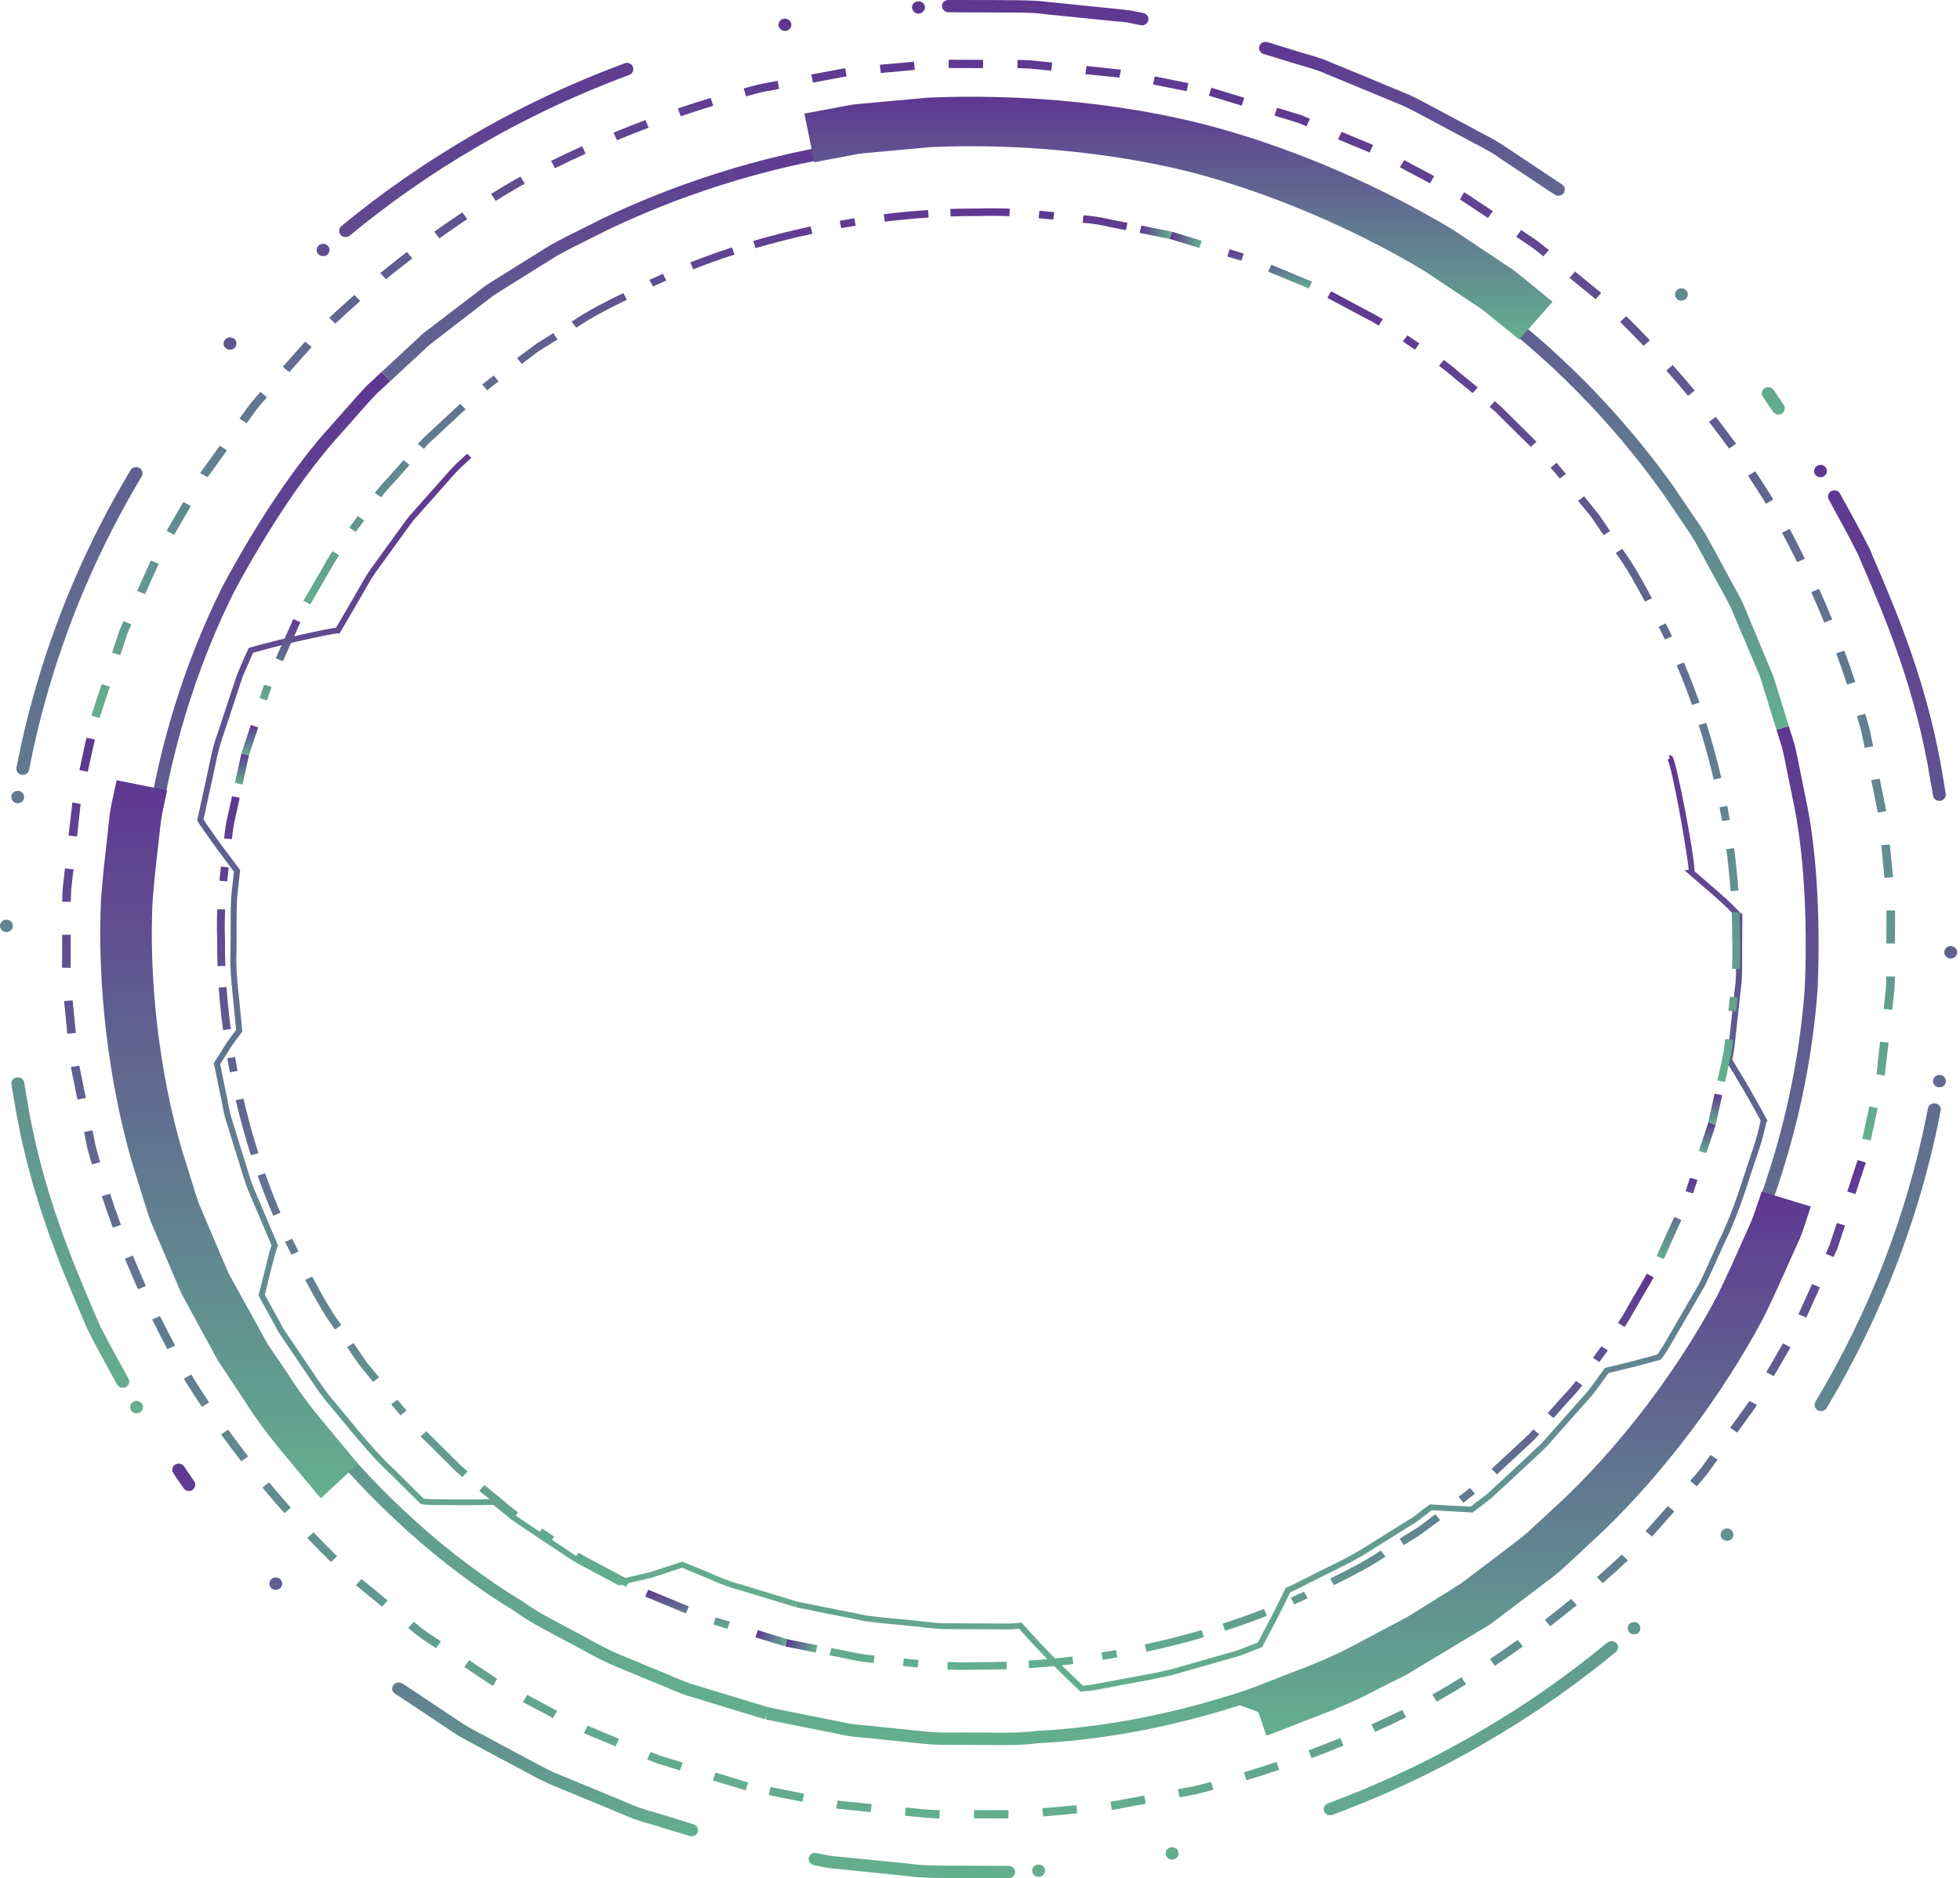 <svg width="169" height="162" viewBox="0 0 169 162" fill="none" xmlns="http://www.w3.org/2000/svg">
<path d="M18.422 64.315C18.524 63.941 18.641 63.566 18.779 63.196L20.428 58.206C20.98 56.87 21.399 55.992 21.403 55.98L21.453 55.877L21.567 55.844C21.584 55.841 23.508 55.3 25.358 54.877C26.295 54.656 27.221 54.462 27.91 54.322C27.916 54.322 28.598 54.183 28.976 54.137L30.395 51.7C30.559 51.428 30.722 51.14 30.892 50.841C31.197 50.3 31.541 49.692 31.948 49.094L35.024 44.849C35.257 44.538 35.512 44.257 35.759 43.985C35.896 43.835 36.03 43.687 36.158 43.536L38.179 41.259C38.837 40.488 39.319 39.984 39.692 39.674L40.284 39.128L40.645 39.483L40.042 40.04C39.681 40.344 39.22 40.826 38.578 41.577L36.557 43.856C36.428 44.005 36.291 44.156 36.151 44.312C35.913 44.574 35.665 44.846 35.45 45.134L32.38 49.371C31.989 49.945 31.664 50.521 31.349 51.077C31.176 51.382 31.01 51.675 30.847 51.946L29.27 54.654L29.124 54.618C28.988 54.636 28.564 54.694 28.021 54.81C27.332 54.949 26.411 55.142 25.48 55.36C23.901 55.723 22.268 56.17 21.828 56.292C21.704 56.558 21.352 57.328 20.918 58.374L19.272 63.354C18.94 64.247 18.732 65.17 18.557 66.037L17.55 70.672C17.614 70.786 17.751 71.002 17.954 71.285L19.049 72.826L20.706 75.041L20.458 77.285C20.399 78.087 20.4 79.082 20.4 80.134C20.403 80.746 20.404 81.38 20.393 82.012C20.325 83.346 20.461 84.65 20.581 85.798C20.617 86.125 20.649 86.436 20.675 86.726L20.894 88.968L20.429 89.589C20.247 89.83 20.021 90.132 19.842 90.425L18.985 91.781L19.477 94.207C19.54 94.464 19.593 94.749 19.647 95.049C19.75 95.598 19.858 96.167 20.057 96.749L20.956 99.65C21.071 99.992 21.177 100.345 21.282 100.696C21.473 101.336 21.654 101.938 21.895 102.505L23.969 107.406L23.721 108.16L23.342 109.598L22.84 111.67L24.484 114.673L26.498 117.653C26.708 117.949 26.915 118.26 27.125 118.575C27.671 119.388 28.235 120.233 28.913 120.987L29.491 121.686C31.117 123.665 32.655 125.531 34.066 126.808L36.539 129.259C36.676 129.273 36.977 129.297 37.392 129.3L39.56 129.324C41.097 129.33 42.599 129.288 42.614 129.288L42.713 129.283L44.338 130.61C44.948 131.049 45.733 131.568 46.563 132.118C47.026 132.424 47.502 132.739 47.976 133.059C48.213 133.212 48.451 133.376 48.688 133.535C49.117 133.826 49.523 134.101 49.934 134.339L53.431 136.207L56.058 135.587L58.839 134.682L60.438 135.345C60.735 135.454 61.068 135.6 61.421 135.754C62.122 136.058 62.916 136.403 63.753 136.611L68.777 138.14L68.62 138.614L63.609 137.088C62.744 136.874 61.927 136.519 61.208 136.207C60.864 136.055 60.539 135.915 60.241 135.804L58.816 135.212L56.202 136.064L53.356 136.736L49.674 134.767C49.239 134.512 48.806 134.22 48.39 133.938C48.157 133.78 47.92 133.621 47.682 133.468C47.205 133.147 46.73 132.83 46.268 132.525C45.435 131.97 44.646 131.449 44.015 130.998L42.53 129.787C42.167 129.794 40.875 129.827 39.557 129.82L37.388 129.796C36.772 129.79 36.396 129.739 36.38 129.739L36.292 129.727L33.702 127.16C32.271 125.868 30.723 123.984 29.084 121.991L28.515 121.3C27.82 120.527 27.247 119.668 26.69 118.841C26.482 118.53 26.276 118.223 26.066 117.925L24.039 114.922L22.291 111.733L23.222 108.021L23.419 107.425L21.413 102.688C21.163 102.098 20.969 101.454 20.783 100.829C20.68 100.485 20.576 100.136 20.462 99.79L19.563 96.893C19.355 96.286 19.24 95.672 19.139 95.132C19.085 94.841 19.034 94.566 18.971 94.309L18.438 91.684L19.398 90.167C19.589 89.856 19.823 89.545 20.01 89.295L20.361 88.826L20.159 86.768C20.135 86.477 20.101 86.171 20.067 85.847C19.946 84.677 19.808 83.358 19.876 81.995C19.887 81.372 19.886 80.743 19.886 80.134C19.884 79.072 19.883 78.066 19.945 77.239L20.172 75.177L18.627 73.107L17.53 71.565C17.218 71.129 17.055 70.844 17.049 70.83L17.004 70.751L18.05 65.936C18.153 65.412 18.271 64.865 18.422 64.315Z" fill="url(#paint0_linear_57_306)"/>
<path d="M68.747 138.135L74.776 139.344C75.457 139.432 76.189 139.503 76.933 139.577C77.386 139.618 77.843 139.662 78.299 139.713C78.729 139.744 79.168 139.795 79.603 139.846C80.375 139.935 81.105 140.023 81.815 140.001L87.141 140.026L88.081 139.943L88.169 140.043C88.18 140.055 89.385 141.42 90.699 142.759C91.78 143.875 92.941 144.976 93.369 145.377L93.929 145.328C94.191 145.294 94.534 145.228 94.935 145.151C95.165 145.108 95.412 145.06 95.677 145.014C96.168 144.912 96.721 144.815 97.313 144.709C98.456 144.5 99.749 144.266 101.014 143.963L106.243 142.469C106.715 142.352 107.1 142.193 107.438 142.055C107.616 141.98 107.775 141.917 107.918 141.869L108.448 141.664L109.668 139.36L110.872 136.925L110.983 136.891C110.984 136.891 111.183 136.83 111.492 136.665L112.945 135.933C113.355 135.718 113.83 135.485 114.338 135.236C115.259 134.787 116.302 134.274 117.285 133.687L121.434 131.099C121.814 130.882 122.105 130.651 122.364 130.447C122.496 130.339 122.618 130.244 122.728 130.166L123.28 129.744L125.128 129.858L126.81 129.937L127.309 129.555C127.394 129.486 127.496 129.411 127.603 129.33C127.933 129.082 128.343 128.773 128.754 128.365C129.149 127.995 129.586 127.591 130.052 127.161C130.956 126.327 131.98 125.381 132.975 124.42L136.782 120.128C137.109 119.751 137.362 119.392 137.586 119.074C137.703 118.908 137.809 118.758 137.906 118.635L138.375 117.982L140.706 117.413L142.894 116.826C142.973 116.723 143.146 116.486 143.377 116.117L146.469 110.79C146.854 110.033 147.216 109.221 147.597 108.365C147.791 107.932 147.985 107.497 148.184 107.065C149.194 105.045 149.9 102.874 150.465 101.131C150.608 100.689 150.745 100.269 150.878 99.876C151.462 98.263 151.725 97.056 151.808 96.636C151.643 96.331 151.009 95.168 150.37 94.072C149.744 92.99 149.103 91.95 148.916 91.647L148.771 91.611L148.833 91.368C148.88 91.18 149.041 90.49 149.12 89.488L149.59 85.214C149.69 84.562 149.69 83.911 149.69 83.282L149.71 79.101C149.424 78.796 148.65 77.998 147.776 77.25L145.238 75.058L145.602 75.023C145.524 73.718 144.169 66.099 143.786 65.524L143.971 65.409L143.898 65.112L144.186 65.207C144.552 65.616 146.103 73.741 146.114 75.146L148.12 76.879C149.03 77.654 149.831 78.487 150.111 78.784L150.232 78.815L150.21 83.282C150.21 83.929 150.209 84.6 150.104 85.277L149.637 89.533C149.566 90.443 149.426 91.112 149.36 91.392C149.548 91.694 150.194 92.741 150.823 93.83C151.566 95.106 152.302 96.468 152.309 96.483L152.418 96.685L152.313 96.751C152.221 97.215 151.949 98.433 151.368 100.038C151.239 100.424 151.103 100.841 150.959 101.281C150.389 103.042 149.679 105.231 148.656 107.274C148.459 107.699 148.267 108.134 148.074 108.563C147.69 109.427 147.327 110.241 146.928 111.023L143.825 116.37C143.308 117.198 143.191 117.314 143.057 117.305L140.84 117.898L138.692 118.422L138.327 118.926C138.227 119.054 138.127 119.197 138.015 119.355C137.796 119.667 137.522 120.052 137.178 120.451L133.356 124.759C132.343 125.739 131.316 126.685 130.41 127.523C129.944 127.953 129.509 128.353 129.121 128.718C128.69 129.147 128.265 129.466 127.923 129.725C127.817 129.806 127.72 129.877 127.635 129.945L126.978 130.447L123.446 130.257L123.039 130.567C122.928 130.644 122.816 130.734 122.693 130.833C122.434 131.039 122.112 131.296 121.704 131.526L117.563 134.112C116.556 134.713 115.502 135.228 114.571 135.683C114.071 135.928 113.603 136.158 113.19 136.378L111.738 137.108C111.524 137.223 111.35 137.293 111.246 137.334L110.133 139.583L108.822 142.059L108.099 142.339C107.954 142.388 107.807 142.449 107.642 142.517C107.302 142.655 106.879 142.829 106.379 142.952L101.15 144.445C99.86 144.756 98.555 144.993 97.407 145.2C96.82 145.305 96.268 145.407 95.775 145.505C95.506 145.554 95.262 145.599 95.033 145.645C94.621 145.722 94.266 145.79 93.988 145.826L93.176 145.9L93.089 145.818C92.72 145.475 91.474 144.297 90.317 143.103C89.202 141.964 88.16 140.805 87.858 140.467L87.16 140.53L81.822 140.503C81.08 140.525 80.297 140.434 79.539 140.344C79.111 140.294 78.68 140.244 78.247 140.212C77.785 140.162 77.33 140.119 76.88 140.076C76.13 140.004 75.391 139.93 74.686 139.838L68.641 138.628L68.747 138.135Z" fill="url(#paint1_linear_57_306)"/>
<path d="M14.382 63.221C15.827 57.932 17.661 53.63 19.196 50.558C22.212 44.93 25.523 40.024 28.525 36.731C29.021 36.179 29.475 35.661 29.889 35.192C30.592 34.395 31.177 33.734 31.651 33.241L32.889 32.093L33.662 32.861L32.445 33.988C32.001 34.448 31.428 35.099 30.738 35.881C30.322 36.354 29.865 36.872 29.365 37.431C26.417 40.662 23.161 45.492 20.191 51.032C17.85 55.715 14.793 63.337 13.56 72.983C12.446 81.622 13.143 90.638 15.578 99.056C17.964 107.455 22.146 115.561 27.673 122.502C32.779 128.915 38.789 134.311 45.051 138.11C46.157 138.912 47.305 139.52 48.415 140.103L49.358 140.608C49.861 140.863 50.359 141.136 50.848 141.405C51.705 141.873 52.514 142.316 53.326 142.658L57.014 144.186C57.389 144.33 57.758 144.488 58.119 144.643C58.813 144.939 59.469 145.221 60.095 145.377L66.295 147.262L65.959 148.281L59.788 146.401C59.1 146.234 58.403 145.935 57.664 145.616C57.316 145.468 56.957 145.315 56.583 145.171L52.884 143.636C52.015 143.271 51.18 142.815 50.296 142.331C49.817 142.069 49.328 141.801 48.823 141.543L47.878 141.04C46.733 140.435 45.55 139.811 44.418 138.984C38.083 135.15 31.973 129.664 26.788 123.152C21.175 116.101 16.928 107.867 14.506 99.337C12.033 90.789 11.324 81.629 12.457 72.851C12.903 69.368 13.583 66.144 14.382 63.221Z" fill="url(#paint2_linear_57_306)"/>
<path d="M10.058 67.292L14.412 68.167L14.258 68.875C14.235 68.996 14.189 69.208 14.134 69.447C14.053 69.801 13.953 70.234 13.877 70.743C13.829 71.255 13.748 71.957 13.659 72.741C13.487 74.233 13.293 75.923 13.146 77.855C12.842 84.721 13.751 92.464 15.645 99.035L16.684 102.383C16.911 103.129 17.126 103.831 17.417 104.443L19.703 109.814L23.067 115.902L24.837 118.514C26.119 120.553 27.432 122.119 28.485 123.377L30.524 125.83C30.721 126.077 30.836 126.2 30.869 126.236L27.677 129.209C27.677 129.209 27.422 128.967 27.017 128.459L25.02 126.056C23.941 124.767 22.462 123.005 21.068 120.78L18.798 117.361L15.623 111.52L13.332 106.133C12.946 105.321 12.677 104.439 12.416 103.587L11.37 100.214C9.345 93.189 8.378 84.965 8.706 77.611C8.862 75.535 9.07 73.728 9.238 72.276C9.325 71.517 9.401 70.839 9.459 70.246C9.566 69.508 9.688 68.97 9.79 68.531C9.829 68.352 9.868 68.194 9.892 68.059L10.058 67.292Z" fill="url(#paint3_linear_57_306)"/>
<path d="M32.89 32.094L36.493 28.748L41.859 24.648C42.247 24.387 42.622 24.155 43.004 23.919L47.472 21.13C48.388 20.622 49.331 20.154 50.304 19.674C50.858 19.399 51.42 19.121 51.988 18.829C57.093 16.394 65.236 13.243 75.123 12.018C84.197 10.85 93.758 11.43 102.767 13.697C111.775 15.964 120.401 19.962 127.715 25.254C135.699 30.977 141.182 37.557 144.377 42.07C144.73 42.605 145.079 43.113 145.42 43.612C146.022 44.489 146.605 45.34 147.129 46.189L149.609 50.749C149.822 51.135 150.03 51.514 150.22 51.89L152.911 58.335L154.243 62.635L153.177 62.94L151.747 58.328L149.205 52.326C149.035 51.992 148.833 51.623 148.626 51.246L146.157 46.708C145.658 45.899 145.082 45.061 144.492 44.197C144.147 43.692 143.796 43.182 143.448 42.658C140.312 38.224 134.911 31.743 127.047 26.107C119.847 20.898 111.354 16.964 102.486 14.73C93.615 12.5 84.205 11.928 75.269 13.076C65.532 14.282 57.513 17.386 52.499 19.778C51.942 20.064 51.375 20.344 50.816 20.621C49.86 21.095 48.931 21.554 48.056 22.039L43.61 24.815C43.237 25.046 42.872 25.273 42.525 25.502L37.024 29.744L33.664 32.861L32.89 32.094Z" fill="url(#paint4_linear_57_306)"/>
<path d="M69.358 9.794L72.661 9.178C73.036 9.105 73.436 9.026 73.862 8.982L79.955 8.428C84.64 8.214 93.787 8.23 103.588 10.662C113.386 13.162 121.363 17.456 125.247 19.796L130.329 23.18C130.711 23.442 131.021 23.698 131.311 23.94L133.869 26.03L130.986 29.283L128.79 27.488C128.686 27.406 128.54 27.286 128.391 27.16C128.198 27.003 127.995 26.83 127.761 26.668L122.795 23.357C116.637 19.65 109.193 16.51 102.461 14.792C95.729 13.122 87.637 12.352 80.271 12.687L74.319 13.23C74.071 13.257 73.809 13.313 73.558 13.361C73.363 13.399 73.174 13.436 72.99 13.467L70.21 13.989L69.358 9.794Z" fill="url(#paint5_linear_57_306)"/>
<path d="M66.242 147.249L72.579 148.519C73.234 148.686 73.95 148.749 74.705 148.818C75.097 148.852 75.501 148.889 75.915 148.941L79.895 149.346C80.778 149.43 81.708 149.425 82.695 149.421C83.258 149.416 83.832 149.414 84.417 149.426L85.48 149.433C86.747 149.447 88.056 149.458 89.382 149.283C96.831 148.919 104.826 147.048 112.554 143.865C120.919 140.42 128.708 135.327 135.081 129.134C141.507 122.944 146.726 115.417 150.173 107.366C154.031 98.381 155.265 90.3 155.621 85.104C155.867 78.893 155.499 73.15 154.584 68.951C154.432 68.223 154.299 67.557 154.178 66.948C153.977 65.942 153.811 65.106 153.653 64.468L153.177 62.941L154.243 62.636L154.727 64.19C154.897 64.871 155.066 65.723 155.272 66.749C155.391 67.352 155.525 68.017 155.675 68.738C156.606 73.016 156.981 78.849 156.733 85.157C156.371 90.449 155.118 98.653 151.203 107.77C147.701 115.953 142.4 123.6 135.871 129.885C129.401 136.175 121.488 141.349 112.993 144.849C105.145 148.081 97.017 149.982 89.489 150.344C88.127 150.527 86.777 150.514 85.47 150.502L84.405 150.495C83.817 150.482 83.254 150.486 82.702 150.488C81.685 150.493 80.725 150.498 79.781 150.406L75.785 150C75.372 149.95 74.981 149.915 74.601 149.879C73.796 149.81 73.037 149.742 72.321 149.557L66.013 148.295L66.242 147.249Z" fill="url(#paint6_linear_57_306)"/>
<path d="M106.427 146.889L107.846 145.618C107.883 145.607 108.053 145.553 108.331 145.439L111.392 144.248C112.957 143.649 114.903 142.903 116.997 141.763L121.335 139.465L125.989 136.563L130.659 133.012C131.289 132.567 131.832 132.061 132.406 131.522L135.066 129.053C140.046 124.25 144.797 117.932 148.073 111.748C148.906 110.048 149.602 108.481 150.218 107.096C150.537 106.376 150.825 105.729 151.086 105.169C151.239 104.785 151.373 104.361 151.483 104.013C151.558 103.78 151.624 103.574 151.687 103.401L151.895 102.769L156.137 104.057L155.909 104.747C155.843 104.934 155.794 105.088 155.738 105.263C155.602 105.693 155.432 106.22 155.191 106.814C154.897 107.451 154.62 108.076 154.311 108.771C153.712 110.119 152.967 111.795 152.069 113.626C148.563 120.248 143.516 126.957 138.189 132.093L135.511 134.581C134.851 135.198 134.17 135.835 133.353 136.408L128.502 140.086L121.301 144.421L119.125 145.511C116.835 146.761 114.642 147.601 113.044 148.213L110.043 149.381C109.569 149.574 109.253 149.67 109.183 149.691L108.502 147.66L106.427 146.889Z" fill="url(#paint7_linear_57_306)"/>
<path d="M65.342 140.596L65.138 141.213L67.69 141.992L67.894 141.375L65.342 140.596Z" fill="url(#paint8_linear_57_306)"/>
<path d="M55.619 137.699L55.897 137.107C56.015 137.159 56.149 137.213 56.294 137.269L59.402 138.557L59.134 139.151L56.035 137.867C55.89 137.811 55.747 137.754 55.619 137.699ZM61.513 140.114L61.716 139.496L62.931 139.865L62.728 140.482L61.513 140.114Z" fill="url(#paint9_linear_57_306)"/>
<path d="M20.007 68.673L20.668 68.802L20.53 69.44C20.498 69.631 20.442 69.866 20.38 70.127C20.265 70.616 20.122 71.223 20.042 71.932C20.031 72.069 20.018 72.219 20.004 72.373L19.33 72.315C19.346 72.163 19.359 72.017 19.371 71.873C19.455 71.117 19.604 70.489 19.721 69.986C19.78 69.735 19.832 69.513 19.867 69.319L20.007 68.673ZM19.05 74.737L19.721 74.806C19.676 75.197 19.631 75.6 19.59 76.02L18.917 75.956C18.961 75.535 19.005 75.128 19.05 74.737ZM18.736 78.414L19.41 78.441C19.372 79.337 19.368 80.18 19.398 81.025C19.392 81.77 19.403 82.527 19.432 83.305L18.759 83.327C18.728 82.543 18.717 81.775 18.723 81.036C18.692 80.188 18.696 79.326 18.736 78.414ZM18.858 85.17L19.531 85.126C19.615 86.321 19.74 87.539 19.901 88.757L19.232 88.837C19.069 87.611 18.943 86.376 18.858 85.17ZM19.601 91.268L20.265 91.164C20.333 91.561 20.406 91.962 20.484 92.362L19.82 92.48C19.742 92.076 19.669 91.671 19.601 91.268ZM20.33 94.888L20.989 94.744C21.36 96.34 21.793 97.923 22.277 99.451L21.631 99.639C21.143 98.098 20.706 96.499 20.33 94.888ZM22.219 101.394L22.86 101.187C23.263 102.341 23.709 103.49 24.183 104.605L23.559 104.852C23.077 103.723 22.626 102.562 22.219 101.394ZM24.581 107.109L25.192 106.834C25.351 107.161 25.512 107.485 25.674 107.81L25.737 107.917L25.143 108.225L25.074 108.104C24.902 107.763 24.739 107.437 24.581 107.109ZM26.317 110.388L26.917 110.095C27.741 111.638 28.499 113.02 29.434 114.285L28.884 114.662C27.923 113.359 27.153 111.956 26.317 110.388ZM29.921 116.183L30.486 115.83L31.591 117.461L32.688 118.786L32.16 119.187L30.817 117.507L29.921 116.183ZM33.726 121.11L34.261 120.713C34.519 121.032 34.784 121.345 35.055 121.65L34.541 122.07C34.263 121.757 33.991 121.438 33.726 121.11ZM36.272 123.89L36.758 123.441C37.064 123.747 37.371 124.047 37.674 124.349C38.007 124.673 38.334 124.997 38.656 125.321L39.819 126.476C39.973 126.613 40.145 126.753 40.316 126.893L39.879 127.387C39.7 127.242 39.523 127.092 39.349 126.937L38.17 125.77C37.849 125.448 37.523 125.125 37.193 124.799C36.885 124.5 36.578 124.198 36.272 123.89ZM41.331 128.575L41.769 128.08L43.373 129.391C43.768 129.742 44.19 130.081 44.674 130.434L44.265 130.95C43.764 130.583 43.327 130.23 42.924 129.874L41.331 128.575ZM46.364 132.364L46.745 131.831C47.067 132.042 47.381 132.25 47.679 132.46L47.791 132.536L47.402 133.063L47.29 132.989C46.989 132.776 46.681 132.573 46.364 132.364ZM49.517 134.453L49.883 133.907C50.354 134.197 50.76 134.423 51.122 134.595L54.303 136.294L53.975 136.861L50.808 135.17C50.437 134.993 50.01 134.756 49.517 134.453Z" fill="url(#paint10_linear_57_306)"/>
<path d="M20.805 65.01L21.465 65.141L20.919 67.657L20.258 67.527L20.805 65.01Z" fill="url(#paint11_linear_57_306)"/>
<path d="M20.814 64.977L21.624 62.528L22.266 62.726L21.456 65.175L20.814 64.977Z" fill="url(#paint12_linear_57_306)"/>
<path d="M22.387 60.216L22.771 59.05L23.414 59.244L23.029 60.412L22.387 60.216ZM23.776 56.769L25.113 53.795C25.17 53.654 25.231 53.518 25.288 53.395L25.904 53.662C25.849 53.778 25.794 53.903 25.736 54.041L24.394 57.023L23.776 56.769Z" fill="url(#paint13_linear_57_306)"/>
<path d="M26.161 51.816L27.925 48.779C28.109 48.421 28.354 48.013 28.671 47.537L29.239 47.887C28.936 48.341 28.701 48.732 28.522 49.079L26.751 52.13L26.161 51.816ZM30.118 45.509L30.197 45.401C30.416 45.112 30.628 44.815 30.846 44.514L31.402 44.879C31.18 45.19 30.965 45.487 30.747 45.776L30.668 45.883L30.118 45.509ZM32.32 42.501C32.701 42.021 33.066 41.6 33.441 41.212L34.796 39.683L35.31 40.103L33.945 41.642C33.575 42.025 33.223 42.429 32.858 42.891L32.32 42.501ZM36.032 38.29C36.186 38.115 36.34 37.945 36.501 37.779L37.719 36.65C38.054 36.341 38.39 36.026 38.728 35.709C39.041 35.419 39.356 35.124 39.677 34.828L40.144 35.294C39.826 35.589 39.513 35.883 39.2 36.174C38.86 36.491 38.524 36.808 38.188 37.116L36.983 38.231C36.842 38.378 36.693 38.544 36.547 38.706L36.032 38.29ZM41.574 33.166C41.899 32.899 42.23 32.64 42.574 32.386L42.987 32.896C42.653 33.145 42.328 33.397 42.011 33.658L41.574 33.166ZM44.576 30.883L46.328 29.592L47.706 28.733L48.074 29.276L46.374 30.338L44.994 31.389L44.576 30.883ZM49.294 27.738C50.652 26.814 52.113 26.074 53.747 25.274L54.053 25.849C52.446 26.64 51.007 27.366 49.685 28.265L49.294 27.738ZM55.997 24.15L56.126 24.081C56.48 23.916 56.822 23.76 57.164 23.609L57.449 24.195C57.108 24.349 56.77 24.5 56.432 24.658L56.319 24.72L55.997 24.15ZM59.516 22.628C60.692 22.167 61.904 21.733 63.119 21.34L63.333 21.956C62.132 22.343 60.933 22.772 59.771 23.226L59.516 22.628ZM64.947 20.779C66.554 20.309 68.22 19.889 69.898 19.53L70.048 20.16C68.384 20.519 66.734 20.934 65.143 21.4L64.947 20.779ZM72.407 19.04C72.829 18.965 73.249 18.895 73.668 18.829L73.777 19.468C73.363 19.534 72.945 19.604 72.528 19.678L72.407 19.04ZM76.201 18.474C77.481 18.317 78.766 18.198 80.025 18.115L80.07 18.762C78.825 18.845 77.554 18.963 76.286 19.117L76.201 18.474ZM81.944 18.02C82.763 17.993 83.561 17.98 84.334 17.986C85.215 17.957 86.114 17.96 87.064 17.998L87.036 18.646C86.103 18.608 85.223 18.606 84.344 18.634C83.567 18.627 82.778 18.638 81.968 18.668L81.944 18.02ZM89.622 18.174C90.063 18.214 90.485 18.258 90.895 18.302L90.82 18.944C90.416 18.902 89.995 18.858 89.557 18.819L89.622 18.174ZM93.42 18.57C93.577 18.586 93.731 18.597 93.879 18.608C94.668 18.691 95.322 18.832 95.846 18.946C96.108 19.002 96.338 19.052 96.539 19.084L97.217 19.221L97.076 19.853L96.415 19.72C96.217 19.688 95.973 19.637 95.697 19.578C95.19 19.466 94.556 19.331 93.818 19.252C93.677 19.242 93.519 19.23 93.358 19.214L93.42 18.57Z" fill="url(#paint14_linear_57_306)"/>
<path d="M98.411 19.456L98.273 20.089L100.896 20.614L101.033 19.98L98.411 19.456Z" fill="url(#paint15_linear_57_306)"/>
<path d="M101.063 19.991L100.859 20.608L103.412 21.385L103.616 20.768L101.063 19.991Z" fill="url(#paint16_linear_57_306)"/>
<path d="M105.822 22.122L106.025 21.504L107.24 21.872L107.037 22.488L105.822 22.122ZM109.351 23.43L109.62 22.835L112.718 24.119C112.863 24.173 113.004 24.233 113.133 24.288L112.857 24.878C112.737 24.826 112.604 24.773 112.459 24.719L109.351 23.43Z" fill="url(#paint17_linear_57_306)"/>
<path d="M114.451 25.689L114.779 25.125L117.944 26.817C118.316 26.992 118.743 27.229 119.236 27.532L118.872 28.078C118.4 27.788 117.994 27.562 117.631 27.389L114.451 25.689ZM120.961 29.451L121.351 28.921L121.463 28.998C121.764 29.209 122.072 29.412 122.388 29.621L122.006 30.156C121.684 29.942 121.371 29.733 121.072 29.527L120.961 29.451ZM124.078 31.554L124.488 31.038C124.988 31.403 125.426 31.754 125.829 32.112L127.42 33.413L126.983 33.905L125.381 32.597C124.985 32.244 124.562 31.907 124.078 31.554ZM128.438 35.092L128.875 34.599C129.054 34.746 129.231 34.892 129.406 35.047L130.583 36.218C130.905 36.54 131.231 36.863 131.563 37.186C131.867 37.487 132.174 37.789 132.481 38.096L131.995 38.543C131.689 38.239 131.383 37.937 131.08 37.638C130.748 37.311 130.42 36.988 130.097 36.667L128.935 35.511C128.78 35.376 128.609 35.232 128.438 35.092ZM133.699 40.336L134.212 39.918C134.489 40.228 134.761 40.548 135.025 40.877L134.492 41.273C134.234 40.951 133.969 40.641 133.699 40.336ZM136.064 43.198L136.593 42.797L137.934 44.479L138.832 45.802L138.266 46.156L137.162 44.523L136.064 43.198ZM139.319 47.699L139.869 47.326C140.831 48.625 141.6 50.03 142.436 51.598L141.836 51.894C141.011 50.349 140.254 48.966 139.319 47.699ZM143.014 54.068L143.609 53.76L143.679 53.881C143.851 54.221 144.013 54.55 144.172 54.879L143.559 55.151C143.402 54.825 143.241 54.502 143.076 54.178L143.014 54.068ZM144.57 57.381L145.195 57.133C145.675 58.262 146.125 59.425 146.534 60.591L145.894 60.796C145.491 59.644 145.044 58.493 144.57 57.381ZM146.474 62.536L147.121 62.346C147.609 63.889 148.047 65.486 148.422 67.099L147.763 67.24C147.393 65.643 146.959 64.06 146.474 62.536ZM148.269 69.621L148.932 69.507C149.01 69.911 149.084 70.314 149.153 70.716L148.485 70.82C148.418 70.424 148.346 70.025 148.269 69.621ZM148.852 73.229L149.522 73.147C149.683 74.376 149.809 75.611 149.895 76.817L149.222 76.859C149.137 75.667 149.012 74.445 148.852 73.229ZM149.32 78.682L149.995 78.657C150.024 79.445 150.036 80.211 150.03 80.952C150.061 81.798 150.057 82.66 150.017 83.572L149.343 83.545C149.382 82.649 149.387 81.804 149.357 80.96C149.361 80.216 149.35 79.459 149.32 78.682ZM149.163 85.965L149.835 86.029C149.792 86.45 149.746 86.857 149.702 87.248L149.031 87.176C149.076 86.79 149.12 86.387 149.163 85.965ZM148.749 89.612L149.42 89.673C149.405 89.823 149.393 89.969 149.382 90.111C149.296 90.869 149.148 91.496 149.029 92.003C148.972 92.251 148.919 92.473 148.885 92.667L148.744 93.315L148.084 93.185L148.223 92.547C148.255 92.356 148.311 92.123 148.372 91.858C148.487 91.373 148.629 90.766 148.709 90.055C148.719 89.918 148.734 89.767 148.749 89.612Z" fill="url(#paint18_linear_57_306)"/>
<path d="M147.834 94.328L148.495 94.459L147.948 96.973L147.287 96.842L147.834 94.328Z" fill="url(#paint19_linear_57_306)"/>
<path d="M146.486 99.26L147.296 96.809L147.939 97.007L147.129 99.458L146.486 99.26Z" fill="url(#paint20_linear_57_306)"/>
<path d="M142.847 108.326C142.901 108.21 142.958 108.081 143.015 107.944L144.359 104.96L144.977 105.219L143.64 108.19C143.582 108.331 143.521 108.467 143.464 108.59L142.847 108.326ZM145.338 102.739L145.722 101.575L146.366 101.769L145.981 102.934L145.338 102.739Z" fill="url(#paint21_linear_57_306)"/>
<path d="M71.676 142.134L72.337 142.264C72.536 142.297 72.78 142.348 73.055 142.409C73.563 142.517 74.197 142.656 74.933 142.733C75.076 142.742 75.232 142.756 75.395 142.769L75.333 143.414C75.175 143.401 75.023 143.386 74.873 143.377C74.085 143.296 73.431 143.153 72.905 143.041C72.644 142.983 72.413 142.933 72.212 142.9L71.534 142.766L71.676 142.134ZM77.932 143.042C78.338 143.084 78.759 143.129 79.195 143.168L79.13 143.813C78.69 143.772 78.267 143.729 77.859 143.684L77.932 143.042ZM81.718 143.339C82.651 143.377 83.531 143.381 84.41 143.352C85.188 143.356 85.975 143.345 86.785 143.318L86.809 143.965C85.989 143.994 85.191 144.003 84.42 143.999C83.538 144.028 82.64 144.024 81.689 143.987L81.718 143.339ZM88.684 143.222C89.927 143.142 91.2 143.022 92.467 142.87L92.552 143.513C91.272 143.666 89.986 143.789 88.728 143.868L88.684 143.222ZM94.976 142.518C95.39 142.453 95.806 142.383 96.223 142.31L96.346 142.944C95.923 143.021 95.503 143.091 95.083 143.158L94.976 142.518ZM98.707 141.823C100.369 141.469 102.02 141.052 103.61 140.588L103.806 141.207C102.198 141.677 100.533 142.098 98.853 142.458L98.707 141.823ZM105.419 140.032C106.621 139.643 107.818 139.216 108.981 138.76L109.236 139.36C108.061 139.821 106.848 140.255 105.635 140.644L105.419 140.032ZM111.304 137.791C111.643 137.639 111.983 137.483 112.321 137.326L112.433 137.266L112.754 137.837L112.628 137.903C112.273 138.07 111.932 138.223 111.588 138.377L111.304 137.791ZM114.699 136.136C116.307 135.346 117.746 134.619 119.068 133.719L119.457 134.249C118.1 135.172 116.639 135.912 115.007 136.713L114.699 136.136ZM120.677 132.712L122.377 131.649L123.758 130.597L124.177 131.105L122.425 132.391L121.046 133.253L120.677 132.712ZM125.766 129.089C126.1 128.841 126.424 128.586 126.742 128.327L127.18 128.82C126.854 129.086 126.522 129.348 126.178 129.601L125.766 129.089ZM128.609 126.692C128.927 126.398 129.241 126.105 129.553 125.812C129.892 125.494 130.23 125.18 130.566 124.87L131.77 123.755C131.911 123.607 132.059 123.444 132.206 123.277L132.719 123.698C132.568 123.868 132.412 124.039 132.251 124.207L131.033 125.338C130.697 125.647 130.361 125.96 130.023 126.275C129.711 126.569 129.395 126.864 129.076 127.158L128.609 126.692ZM133.442 121.88L134.807 120.344C135.175 119.963 135.529 119.556 135.894 119.094L136.432 119.485C136.051 119.967 135.685 120.388 135.31 120.775L133.957 122.301L133.442 121.88ZM137.349 117.106C137.571 116.798 137.789 116.496 138.006 116.21L138.085 116.103L138.635 116.478L138.556 116.585C138.337 116.872 138.124 117.168 137.907 117.473L137.349 117.106ZM139.514 114.097C139.817 113.645 140.051 113.256 140.231 112.907L142.002 109.855L142.591 110.171L140.828 113.208C140.644 113.564 140.398 113.974 140.082 114.447L139.514 114.097Z" fill="url(#paint22_linear_57_306)"/>
<path d="M67.861 141.373L67.723 142.006L70.344 142.532L70.482 141.899L67.861 141.373Z" fill="url(#paint23_linear_57_306)"/>
<path d="M7.453 63.631L8.178 63.776L7.571 66.561L6.846 66.416L7.453 63.631ZM6.243 69.206L6.97 69.345L6.931 69.522L6.646 72.141L5.91 72.067L6.243 69.206ZM5.598 74.899L6.335 74.974L6.198 76.213C6.139 76.662 6.112 77.141 6.104 77.778L5.365 77.769C5.37 77.105 5.401 76.602 5.463 76.131L5.598 74.899ZM5.357 80.617L6.098 80.621L6.09 83.469L5.349 83.463L5.357 80.617ZM5.526 86.338L6.264 86.272L6.54 89.086L5.803 89.159L5.526 86.338ZM6.113 92.027L6.843 91.911C6.908 92.282 6.986 92.656 7.066 93.029C7.126 93.321 7.188 93.611 7.243 93.906L7.406 94.698L6.677 94.833L6.515 94.037C6.46 93.744 6.4 93.454 6.34 93.17C6.258 92.787 6.179 92.406 6.113 92.027ZM7.245 97.625L7.973 97.49L8.264 98.926C8.381 99.345 8.508 99.788 8.638 100.233L7.924 100.426C7.792 99.979 7.665 99.532 7.54 99.085L7.245 97.625ZM8.78 103.164L9.487 102.949C9.784 103.844 10.097 104.74 10.426 105.637L9.729 105.874C9.396 104.97 9.079 104.065 8.78 103.164ZM10.768 108.555L11.459 108.293C11.816 109.171 12.19 110.045 12.581 110.915L11.899 111.197C11.505 110.318 11.129 109.437 10.768 108.555ZM13.124 113.802L13.795 113.501C14.213 114.353 14.648 115.202 15.098 116.043L14.439 116.369C13.984 115.519 13.546 114.663 13.124 113.802ZM15.853 118.902L16.492 118.539L16.729 118.941C17.15 119.613 17.586 120.285 18.03 120.95L17.408 121.336C16.957 120.664 16.518 119.986 16.087 119.3L15.853 118.902ZM19.062 123.713L19.672 123.305C20.235 124.081 20.811 124.85 21.396 125.607L20.803 126.033C20.212 125.271 19.631 124.497 19.062 123.713ZM22.623 128.295L23.202 127.85C23.818 128.592 24.447 129.319 25.083 130.036L24.519 130.498C23.877 129.776 23.245 129.041 22.623 128.295ZM26.489 132.642L27.038 132.161C27.705 132.865 28.382 133.55 29.064 134.222L28.533 134.719C27.845 134.043 27.163 133.348 26.489 132.642ZM30.686 136.721L31.167 136.181L33.423 138.027L32.944 138.568L30.686 136.721ZM35.199 140.414L35.684 139.875C36.042 140.17 36.4 140.462 36.771 140.731L38.02 141.563L37.596 142.147L36.336 141.308C35.941 141.021 35.569 140.72 35.199 140.414ZM40.031 143.773L40.454 143.189L42.863 144.785L42.507 145.408L42.091 145.146L40.031 143.773ZM45.093 146.795L45.456 146.173L46.718 146.852C47.168 147.079 47.611 147.323 48.047 147.562L47.679 148.18C47.25 147.945 46.815 147.704 46.364 147.477L45.093 146.795ZM50.359 149.485L50.653 148.834L53.375 149.963L53.081 150.616L50.359 149.485ZM55.804 151.743L56.096 151.092L56.822 151.392L58.863 152.013L58.636 152.691L56.562 152.055L55.804 151.743ZM61.465 153.555L61.689 152.876L64.516 153.737L64.293 154.414L61.465 153.555Z" fill="url(#paint24_linear_57_306)"/>
<path d="M7.871 61.719L8.768 59.005L9.474 59.221L8.578 61.935L7.871 61.719ZM9.664 56.292L10.326 54.3L10.653 53.572L11.332 53.854L11.019 54.55L10.371 56.506L9.664 56.292ZM11.828 50.96L13.004 48.346L13.685 48.629L12.508 51.241L11.828 50.96ZM14.366 45.773C14.611 45.363 14.861 44.946 15.098 44.514L15.809 43.293L16.456 43.641L15.75 44.853C15.515 45.285 15.259 45.709 15.009 46.128L14.366 45.773ZM17.255 40.81L17.53 40.412L18.959 38.438L19.569 38.843L17.907 41.152L17.255 40.81ZM20.652 36.099L21.527 34.891C21.824 34.51 22.14 34.153 22.458 33.799L23.02 34.263C22.712 34.608 22.408 34.95 22.129 35.307L21.262 36.505L20.652 36.099ZM24.383 31.633L26.306 29.468L26.869 29.929L24.945 32.095L24.383 31.633ZM28.393 27.401C29.098 26.742 29.82 26.088 30.558 25.441L31.058 25.965C30.326 26.607 29.61 27.257 28.91 27.91L28.393 27.401ZM32.792 23.549C33.544 22.934 34.309 22.326 35.087 21.729L35.55 22.285C34.779 22.876 34.019 23.479 33.273 24.088L32.792 23.549ZM37.445 19.985C38.239 19.414 39.045 18.858 39.863 18.314L40.285 18.899C39.475 19.439 38.676 19.99 37.889 20.555L37.445 19.985ZM42.34 16.726C43.038 16.294 43.745 15.87 44.459 15.459L44.875 15.233L45.253 15.845L44.833 16.072C44.133 16.476 43.433 16.896 42.742 17.322L42.34 16.726ZM47.513 13.875C48.399 13.439 49.291 13.016 50.188 12.613L50.502 13.257C49.613 13.659 48.729 14.076 47.853 14.509L47.513 13.875ZM52.903 11.438C53.817 11.059 54.737 10.699 55.658 10.351L55.928 11.014C55.014 11.358 54.104 11.716 53.196 12.093L52.903 11.438ZM58.45 9.353C59.391 9.035 60.334 8.73 61.273 8.445L61.498 9.125C60.565 9.408 59.631 9.708 58.697 10.025L58.45 9.353ZM64.127 7.623C64.594 7.497 65.058 7.373 65.525 7.258L67.044 6.973L67.185 7.667L65.69 7.948C65.252 8.061 64.791 8.181 64.326 8.308L64.127 7.623ZM69.956 6.426L70.784 6.272C71.091 6.218 71.39 6.159 71.688 6.103C72.085 6.025 72.482 5.948 72.877 5.884L72.999 6.588C72.612 6.648 72.224 6.723 71.835 6.801C71.531 6.858 71.228 6.917 70.922 6.969L70.097 7.126L69.956 6.426ZM75.865 5.588L75.888 5.945L75.867 5.587L78.806 5.321L78.876 6.03L75.944 6.296L75.865 5.588ZM81.801 5.151L84.767 5.161L84.765 5.872L81.797 5.866L81.801 5.151ZM87.735 5.167C88.428 5.172 88.954 5.201 89.443 5.263L90.726 5.391L90.649 6.098L89.357 5.968C88.89 5.913 88.39 5.885 87.728 5.879L87.735 5.167ZM93.677 5.688L96.657 6.01L96.511 6.709L96.327 6.67L93.597 6.397L93.677 5.688ZM99.566 6.587L102.468 7.171L102.317 7.865L99.413 7.284L99.566 6.587Z" fill="url(#paint25_linear_57_306)"/>
<path d="M104.235 8.25L104.458 7.573L107.287 8.433L107.063 9.111L104.235 8.25ZM109.892 9.971L110.115 9.294L112.191 9.928L112.948 10.24L112.656 10.895L111.931 10.595L109.892 9.971ZM115.378 12.022L115.671 11.371L118.394 12.5L118.099 13.153L115.378 12.022ZM120.706 14.422L121.074 13.806C121.503 14.042 121.939 14.281 122.388 14.509L123.66 15.188L123.299 15.812L122.034 15.135C121.586 14.907 121.141 14.664 120.706 14.422ZM125.889 17.203L126.245 16.578L126.661 16.842L128.72 18.212L128.297 18.799L125.889 17.203ZM130.732 20.423L131.156 19.836L132.417 20.677C132.812 20.962 133.183 21.265 133.553 21.57L133.069 22.11C132.711 21.814 132.354 21.521 131.981 21.254L130.732 20.423ZM135.329 23.96L135.81 23.418L138.067 25.264L137.586 25.804L135.329 23.96ZM139.688 27.763L140.219 27.267C140.907 27.944 141.589 28.636 142.262 29.345L141.716 29.824C141.046 29.122 140.371 28.435 139.688 27.763ZM143.67 31.95L144.232 31.49C144.875 32.21 145.507 32.946 146.13 33.69L145.55 34.135C144.934 33.395 144.305 32.666 143.67 31.95ZM147.355 36.381L147.949 35.955C148.543 36.715 149.121 37.49 149.689 38.275L149.08 38.681C148.517 37.902 147.942 37.134 147.355 36.381ZM150.721 41.035L151.344 40.651C151.795 41.322 152.234 42 152.663 42.685L152.899 43.085L152.26 43.448L152.023 43.044C151.602 42.372 151.166 41.701 150.721 41.035ZM153.654 45.943L154.314 45.617C154.768 46.466 155.207 47.322 155.629 48.183L154.957 48.485C154.538 47.632 154.105 46.782 153.654 45.943ZM156.172 51.068L156.853 50.789C157.247 51.665 157.623 52.549 157.985 53.432L157.294 53.692C156.937 52.816 156.562 51.941 156.172 51.068ZM158.326 56.35L159.025 56.112C159.359 57.017 159.676 57.919 159.973 58.823L159.265 59.039C158.97 58.141 158.657 57.244 158.326 56.35ZM160.114 61.753L160.827 61.562C160.96 62.008 161.087 62.456 161.211 62.901L161.508 64.36L160.781 64.496L160.488 63.062C160.372 62.64 160.244 62.195 160.114 61.753ZM161.347 67.289L162.076 67.153L162.237 67.949C162.292 68.243 162.353 68.53 162.413 68.818C162.494 69.2 162.574 69.579 162.639 69.958L161.909 70.075C161.843 69.704 161.765 69.332 161.686 68.957C161.625 68.666 161.563 68.374 161.509 68.08L161.347 67.289ZM162.211 72.901L162.948 72.828L163.228 75.649L162.49 75.716L162.211 72.901ZM162.662 78.519L163.404 78.521L163.393 81.37L162.652 81.367L162.662 78.519ZM162.648 84.209L163.389 84.216C163.382 84.88 163.353 85.384 163.29 85.856L163.155 87.087L162.417 87.013L162.553 85.773C162.612 85.325 162.642 84.843 162.648 84.209ZM162.106 89.843L162.843 89.918L162.508 92.779L161.783 92.638L161.821 92.464L162.106 89.843ZM161.182 95.423L161.907 95.569L161.3 98.356L160.575 98.21L161.182 95.423Z" fill="url(#paint26_linear_57_306)"/>
<path d="M66.436 154.119L69.339 154.702L69.188 155.397L66.284 154.816L66.436 154.119ZM72.241 155.279L72.423 155.315L75.154 155.588L75.076 156.295L72.093 155.976L72.241 155.279ZM78.103 155.886L79.395 156.018C79.862 156.074 80.362 156.103 81.025 156.11L81.019 156.82C80.325 156.815 79.8 156.783 79.309 156.725L78.027 156.596L78.103 155.886ZM83.987 156.112L86.955 156.12L86.951 156.834L83.984 156.824L83.987 156.112ZM89.876 155.955L92.809 155.69L92.888 156.397L92.864 156.043L92.886 156.397L89.945 156.665L89.876 155.955ZM95.752 155.399C96.139 155.336 96.528 155.26 96.917 155.187C97.22 155.13 97.524 155.068 97.831 155.016L98.655 154.861L98.797 155.559L97.969 155.713C97.662 155.765 97.363 155.825 97.064 155.884C96.668 155.959 96.271 156.037 95.875 156.1L95.752 155.399ZM101.567 154.315L103.062 154.034C103.499 153.923 103.96 153.803 104.424 153.678L104.624 154.362C104.158 154.49 103.693 154.61 103.227 154.729L101.708 155.014L101.567 154.315ZM107.255 152.863C108.187 152.58 109.122 152.278 110.055 151.961L110.303 152.631C109.36 152.953 108.419 153.254 107.48 153.541L107.255 152.863ZM112.825 150.969C113.737 150.627 114.648 150.269 115.557 149.894L115.85 150.547C114.936 150.925 114.015 151.288 113.096 151.633L112.825 150.969ZM118.25 148.728C119.138 148.328 120.022 147.911 120.899 147.479L121.239 148.11C120.354 148.548 119.462 148.967 118.567 149.371L118.25 148.728ZM123.501 146.14L123.92 145.913C124.619 145.508 125.318 145.09 126.011 144.664L126.412 145.262C125.714 145.694 125.008 146.114 124.293 146.527L123.877 146.755L123.501 146.14ZM128.468 143.089C129.279 142.548 130.077 141.996 130.863 141.433L131.306 142.003C130.514 142.57 129.707 143.128 128.889 143.675L128.468 143.089ZM133.201 139.7C133.973 139.109 134.734 138.506 135.479 137.897L135.96 138.436C135.208 139.052 134.443 139.66 133.666 140.257L133.201 139.7ZM137.694 136.02C138.427 135.377 139.142 134.729 139.842 134.076L140.36 134.585C139.653 135.245 138.931 135.9 138.194 136.544L137.694 136.02ZM141.882 132.058L143.806 129.892L144.371 130.353L142.447 132.52L141.882 132.058ZM145.732 127.722C146.039 127.379 146.344 127.035 146.624 126.679L147.49 125.482L148.1 125.887L147.224 127.094C146.927 127.477 146.612 127.832 146.293 128.188L145.732 127.722ZM149.184 123.144L150.847 120.832L151.497 121.175L151.223 121.574L149.793 123.55L149.184 123.144ZM152.296 118.345L153.002 117.133C153.239 116.703 153.493 116.275 153.743 115.86L154.387 116.211C154.142 116.623 153.89 117.04 153.655 117.473L152.945 118.692L152.296 118.345ZM155.067 113.356L156.245 110.743L156.925 111.026L155.749 113.637L155.067 113.356ZM157.42 108.133L157.732 107.436L158.382 105.478L159.088 105.694L158.426 107.686L158.101 108.413L157.42 108.133ZM159.279 102.766L160.175 100.05L160.881 100.266L159.985 102.98L159.279 102.766Z" fill="url(#paint27_linear_57_306)"/>
<path d="M14.871 126.639C14.909 126.501 14.986 126.387 15.099 126.314C15.226 126.242 15.37 126.221 15.518 126.24C15.661 126.275 15.793 126.357 15.881 126.48L16.206 126.975C16.274 127.066 16.327 127.15 16.394 127.243C16.49 127.396 16.614 127.56 16.745 127.757C16.913 127.977 16.849 128.327 16.602 128.5C16.359 128.66 16.022 128.604 15.842 128.368C15.686 128.151 15.555 127.957 15.445 127.796C15.392 127.709 15.335 127.637 15.279 127.565L14.944 127.053C14.853 126.93 14.834 126.775 14.871 126.639ZM23.244 136.457C23.271 136.361 23.31 136.267 23.391 136.197C23.492 136.107 23.63 136.054 23.785 136.045C23.935 136.055 24.076 136.106 24.181 136.221C24.388 136.42 24.384 136.772 24.162 136.967C23.95 137.178 23.603 137.162 23.381 136.961C23.367 136.958 23.371 136.943 23.371 136.943C23.239 136.809 23.199 136.621 23.244 136.457ZM33.834 145.507C33.849 145.451 33.88 145.388 33.911 145.335C34.001 145.227 34.133 145.141 34.276 145.119C34.42 145.096 34.568 145.119 34.685 145.192C34.814 145.282 34.947 145.36 35.101 145.46L39.397 148.32C40.024 148.773 40.706 149.135 41.428 149.524L41.511 149.559C42.208 149.925 42.887 150.303 43.555 150.661L43.692 150.725C44.213 151.005 44.735 151.282 45.242 151.56C46.125 152.03 46.964 152.493 47.78 152.873C48.719 153.255 49.627 153.633 50.48 153.992L51.886 154.569C53 155.039 54.035 155.46 54.942 155.839C55.558 156.051 56.154 156.231 56.667 156.375C56.965 156.463 57.247 156.55 57.517 156.632C58.971 157.088 59.806 157.342 59.806 157.342C60.089 157.427 60.244 157.702 60.169 157.977L60.161 158.005C60.069 158.291 59.767 158.437 59.471 158.345C59.471 158.345 58.593 158.08 57.176 157.652C56.922 157.572 56.654 157.49 56.37 157.405C55.829 157.253 55.206 157.066 54.531 156.838L54.508 156.816C53.831 156.543 53.116 156.245 52.347 155.92L47.318 153.844C46.421 153.427 45.554 152.945 44.632 152.449C44.151 152.195 43.657 151.923 43.146 151.663C42.759 151.448 42.37 151.244 41.984 151.032L40.888 150.445C40.176 150.076 39.439 149.684 38.748 149.186C37.723 148.501 36.685 147.812 35.662 147.128L34.479 146.346C34.35 146.254 34.204 146.173 34.062 146.08C33.864 145.957 33.774 145.727 33.834 145.507Z" fill="url(#paint28_linear_57_306)"/>
<path d="M2.751 60.463C4.658 53.483 7.515 46.787 11.259 40.55C11.322 40.433 11.438 40.344 11.585 40.308C11.733 40.269 11.884 40.281 12.017 40.357C12.27 40.496 12.364 40.829 12.216 41.084C8.545 47.224 5.71 53.839 3.834 60.706L3.803 60.817C3.359 62.441 2.965 64.107 2.629 65.789L2.617 65.889C2.586 66.059 2.541 66.222 2.511 66.392C2.442 66.698 2.164 66.878 1.857 66.817C1.711 66.794 1.593 66.721 1.505 66.593C1.426 66.486 1.392 66.332 1.416 66.189C1.45 66.008 1.504 65.814 1.541 65.619L1.548 65.591C1.873 63.894 2.284 62.171 2.751 60.463ZM0.983 68.612C1.058 68.337 1.334 68.169 1.613 68.212C1.908 68.256 2.124 68.531 2.074 68.83L2.071 68.843C2.028 69.111 1.741 69.317 1.447 69.273C1.152 69.229 0.951 68.957 0.98 68.686C0.972 68.653 0.98 68.626 0.983 68.612ZM0.018 79.716C0.082 79.481 0.312 79.316 0.557 79.32C0.711 79.315 0.848 79.379 0.958 79.478C1.053 79.578 1.109 79.71 1.115 79.857C1.111 80.152 0.845 80.394 0.54 80.391C0.235 80.385 -0.003 80.134 3.49996e-05 79.842L0.004 79.827C3.49997e-05 79.783 0.008 79.757 0.018 79.716ZM0.997 93.305C1.053 93.099 1.232 92.951 1.455 92.921C1.599 92.898 1.743 92.934 1.861 93.007C1.975 93.094 2.063 93.222 2.087 93.359C2.154 93.788 2.224 94.202 2.294 94.618C3.556 102.511 6.234 108.763 8.19 113.33L8.554 114.188L8.551 114.201C9.287 115.651 9.974 116.9 10.527 117.906C10.735 118.268 10.918 118.607 11.08 118.914C11.08 118.914 11.08 118.914 11.091 118.931C11.21 119.168 11.102 119.507 10.839 119.632C10.57 119.771 10.233 119.658 10.088 119.399C9.927 119.094 9.741 118.768 9.547 118.411C8.983 117.386 8.285 116.122 7.531 114.621L7.52 114.604C7.391 114.291 7.257 113.994 7.128 113.681C5.165 109.083 2.47 102.783 1.203 94.798C1.121 94.365 1.051 93.949 0.985 93.523C0.974 93.449 0.978 93.375 0.997 93.305ZM19.294 29.49C19.313 29.421 19.364 29.346 19.412 29.285C19.502 29.176 19.645 29.106 19.785 29.098C19.939 29.093 20.082 29.13 20.197 29.217C20.421 29.407 20.45 29.751 20.267 29.97C20.176 30.078 20.035 30.146 19.895 30.157C19.736 30.174 19.595 30.125 19.482 30.037C19.319 29.909 19.238 29.697 19.294 29.49ZM27.324 21.43C27.354 21.32 27.407 21.232 27.489 21.166C27.71 20.97 28.059 20.985 28.275 21.2C28.463 21.411 28.459 21.762 28.238 21.956C28.015 22.151 27.652 22.133 27.45 21.921C27.319 21.785 27.277 21.598 27.324 21.43ZM29.26 19.785C29.29 19.674 29.344 19.587 29.43 19.503C32.895 16.639 36.602 14.071 40.416 11.838C44.623 9.35 49.148 7.207 53.857 5.463C53.994 5.411 54.148 5.405 54.285 5.469C54.421 5.533 54.531 5.632 54.573 5.762C54.684 6.025 54.534 6.354 54.26 6.462C49.619 8.179 45.162 10.294 40.995 12.748C37.24 14.936 33.582 17.489 30.156 20.321C30.041 20.407 29.902 20.461 29.756 20.441C29.605 20.432 29.468 20.368 29.376 20.255C29.261 20.123 29.215 19.95 29.26 19.785ZM11.245 121.224C11.283 121.084 11.382 120.949 11.523 120.882C11.791 120.742 12.129 120.857 12.272 121.114C12.406 121.353 12.298 121.694 12.03 121.834C11.766 121.957 11.441 121.861 11.292 121.618C11.292 121.618 11.277 121.614 11.281 121.601C11.22 121.482 11.212 121.347 11.245 121.224ZM67.147 1.997C67.199 1.805 67.363 1.653 67.572 1.618C67.878 1.561 68.164 1.753 68.225 2.031C68.287 2.314 68.085 2.601 67.794 2.66C67.487 2.716 67.201 2.525 67.139 2.246C67.116 2.166 67.124 2.079 67.147 1.997ZM78.655 0.508C78.715 0.287 78.912 0.13 79.145 0.118C79.303 0.097 79.443 0.147 79.558 0.235C79.672 0.321 79.742 0.459 79.752 0.592C79.78 0.878 79.54 1.144 79.241 1.171C79.241 1.171 79.227 1.168 79.224 1.181C79.087 1.176 78.942 1.14 78.844 1.055C78.733 0.954 78.659 0.834 78.64 0.681C78.639 0.623 78.64 0.562 78.655 0.508ZM81.231 0.393C81.296 0.155 81.524 -0.005 81.782 0C82.657 0.001 83.499 0.006 84.312 0.003L86.075 0.007C86.305 0.005 86.531 0.018 86.761 0.016C88.065 0.019 89.291 0.021 90.429 0.175L96.411 0.782C97.204 0.851 97.747 0.943 98.049 1.019L98.283 1.064C98.456 1.107 98.545 1.112 98.588 1.123C98.732 1.159 98.849 1.236 98.938 1.36C99.015 1.467 99.049 1.623 99.011 1.761C98.947 2.053 98.653 2.23 98.363 2.171C98.363 2.171 98.175 2.138 97.811 2.064C97.508 1.988 97.014 1.89 96.319 1.85C95.184 1.74 93.618 1.581 91.65 1.378L90.291 1.243C89.232 1.08 87.992 1.076 86.67 1.082L85.185 1.074C84.113 1.07 82.98 1.066 81.785 1.058C81.785 1.058 81.785 1.058 81.772 1.054C81.466 1.053 81.224 0.815 81.227 0.523C81.224 0.479 81.22 0.434 81.231 0.393Z" fill="url(#paint29_linear_57_306)"/>
<path d="M108.577 4.006C108.581 3.993 108.581 3.993 108.584 3.98C108.677 3.695 108.995 3.54 109.276 3.639C109.276 3.639 109.347 3.656 109.49 3.693L111.569 4.336C111.824 4.412 112.094 4.496 112.376 4.58C112.933 4.734 113.542 4.919 114.214 5.148L114.24 5.169C115.217 5.576 116.321 6.029 117.533 6.527C118.182 6.792 118.854 7.081 119.556 7.374L121.431 8.141C122.329 8.556 123.208 9.043 124.131 9.539C124.613 9.794 125.107 10.066 125.603 10.322C126.325 10.711 127.047 11.098 127.783 11.49L127.876 11.541C128.588 11.912 129.324 12.304 130.016 12.803L134.27 15.638C134.417 15.719 134.546 15.808 134.688 15.907C134.938 16.055 134.995 16.408 134.838 16.649C134.666 16.884 134.328 16.947 134.063 16.793C133.934 16.701 133.815 16.627 133.674 16.531L133.439 16.385C132.075 15.482 130.716 14.566 129.351 13.664C128.728 13.198 128.016 12.828 127.28 12.436L127.237 12.425C126.85 12.212 126.46 12.011 126.075 11.796L125.07 11.265C124.535 10.981 124.026 10.707 123.518 10.432C122.622 9.955 121.797 9.499 120.966 9.113L116.875 7.422C115.758 6.963 114.727 6.529 113.803 6.147C113.187 5.936 112.592 5.754 112.066 5.608C111.769 5.517 111.501 5.436 111.231 5.354C109.79 4.901 108.965 4.666 108.951 4.662C108.672 4.561 108.502 4.282 108.577 4.006ZM144.443 25.26C144.469 25.165 144.521 25.091 144.586 25.017C144.693 24.911 144.844 24.861 144.981 24.866C145.136 24.861 145.271 24.925 145.382 25.026C145.585 25.24 145.58 25.59 145.358 25.785C145.258 25.877 145.118 25.932 144.965 25.937C144.813 25.929 144.673 25.88 144.582 25.767C144.436 25.627 144.394 25.441 144.443 25.26ZM151.923 33.794C151.957 33.669 152.035 33.558 152.148 33.484C152.391 33.323 152.741 33.383 152.922 33.62C153.067 33.818 153.187 33.997 153.296 34.156C153.359 34.26 153.413 34.347 153.469 34.419L153.805 34.93C153.971 35.165 153.892 35.513 153.648 35.671C153.392 35.828 153.043 35.755 152.88 35.508L152.541 35.01C152.489 34.923 152.421 34.832 152.355 34.742C152.258 34.584 152.138 34.409 152.003 34.228C151.917 34.103 151.882 33.945 151.923 33.794Z" fill="url(#paint30_linear_57_306)"/>
<path d="M69.742 160.21C69.82 159.921 70.096 159.754 70.387 159.813C70.402 159.817 70.591 159.848 70.954 159.925C71.226 159.994 71.707 160.086 72.445 160.139C73.832 160.281 75.862 160.484 78.46 160.739C79.504 160.9 80.717 160.895 82.001 160.911C82.216 160.906 82.447 160.904 82.678 160.904C84.025 160.905 85.464 160.914 86.98 160.927C87.134 160.92 87.27 160.986 87.365 161.084C87.475 161.186 87.531 161.315 87.537 161.464C87.537 161.745 87.271 161.986 86.977 162L86.657 161.994C85.249 161.978 83.916 161.981 82.675 161.979C82.43 161.975 82.185 161.971 81.941 161.969C80.653 161.968 79.441 161.974 78.32 161.809L72.339 161.2C71.572 161.141 71.031 161.048 70.701 160.965L70.452 160.918C70.294 160.879 70.205 160.87 70.176 160.863C70.176 160.863 70.176 160.863 70.162 160.86C69.871 160.803 69.673 160.518 69.738 160.222L69.742 160.21ZM89.018 161.206C89.079 160.986 89.275 160.828 89.508 160.813C89.651 160.791 89.807 160.842 89.921 160.933C90.031 161.034 90.105 161.155 90.11 161.303C90.143 161.576 89.898 161.853 89.603 161.866C89.305 161.895 89.027 161.677 88.998 161.389C88.998 161.335 89.003 161.26 89.018 161.206ZM100.529 159.702C100.581 159.513 100.746 159.36 100.954 159.325C101.103 159.289 101.26 159.328 101.378 159.402C101.511 159.48 101.585 159.602 101.608 159.739C101.684 160.023 101.468 160.307 101.176 160.365C101.027 160.403 100.884 160.367 100.752 160.29C100.633 160.217 100.546 160.091 100.523 159.951C100.513 159.875 100.507 159.786 100.529 159.702ZM114.158 155.895C114.203 155.729 114.33 155.6 114.501 155.537C119.144 153.808 123.601 151.693 127.752 149.237C131.506 147.061 135.148 144.505 138.593 141.663C138.829 141.474 139.173 141.503 139.377 141.713C139.575 141.942 139.557 142.288 139.321 142.48C135.837 145.354 132.143 147.928 128.333 150.147C124.127 152.634 119.602 154.775 114.893 156.521C114.619 156.627 114.285 156.499 114.177 156.222C114.13 156.107 114.128 156.005 114.158 155.895ZM156.441 40.493C156.482 40.342 156.578 40.219 156.718 40.151C156.841 40.094 157 40.075 157.144 40.111C157.282 40.162 157.397 40.248 157.466 40.385C157.466 40.385 157.466 40.385 157.478 40.401C157.597 40.638 157.488 40.978 157.225 41.102C156.957 41.241 156.62 41.128 156.475 40.871C156.416 40.752 156.407 40.618 156.441 40.493ZM157.634 42.692C157.671 42.556 157.77 42.42 157.913 42.35C158.194 42.215 158.521 42.312 158.661 42.582C158.833 42.906 159.03 43.25 159.246 43.643C159.799 44.648 160.485 45.896 161.219 47.36L161.228 47.38C161.362 47.677 161.482 47.97 161.61 48.285C163.588 52.885 166.281 59.187 167.56 67.188C167.632 67.603 167.698 68.032 167.766 68.461C167.812 68.737 167.596 69.023 167.308 69.067C167.005 69.108 166.72 68.918 166.677 68.629C166.61 68.2 166.54 67.784 166.454 67.366C165.193 59.471 162.53 53.225 160.569 48.669L160.205 47.813C159.472 46.349 158.775 45.083 158.222 44.077C158.028 43.719 157.846 43.379 157.683 43.072C157.669 43.069 157.669 43.069 157.669 43.069C157.61 42.95 157.601 42.815 157.634 42.692ZM140.364 140.286C140.39 140.191 140.446 140.099 140.525 140.031C140.747 139.837 141.096 139.852 141.299 140.063C141.502 140.277 141.481 140.626 141.275 140.823C141.053 141.018 140.692 140.999 140.488 140.789C140.356 140.652 140.315 140.464 140.364 140.286ZM148.378 132.223C148.401 132.141 148.434 132.076 148.481 132.013C148.586 131.908 148.713 131.838 148.871 131.818C149.013 131.81 149.155 131.845 149.266 131.947C149.494 132.122 149.537 132.471 149.336 132.702C149.336 132.702 149.336 132.702 149.332 132.714C149.244 132.81 149.104 132.876 148.963 132.885C148.823 132.895 148.679 132.859 148.565 132.771C148.387 132.638 148.326 132.415 148.378 132.223ZM156.48 121.033C156.491 120.992 156.521 120.941 156.531 120.9C161.102 113.266 164.371 104.95 166.119 96.193C166.158 95.998 166.199 95.789 166.237 95.592C166.288 95.296 166.586 95.104 166.89 95.167C167.183 95.213 167.397 95.502 167.335 95.781C167.305 95.891 167.294 95.99 167.267 96.088C167.251 96.202 167.225 96.297 167.213 96.396C165.453 105.195 162.132 113.702 157.503 121.44C157.342 121.692 157.009 121.786 156.744 121.632C156.516 121.514 156.417 121.268 156.48 121.033ZM167.667 82.003C167.735 81.755 167.949 81.588 168.209 81.594C168.513 81.597 168.766 81.852 168.75 82.142C168.759 82.439 168.497 82.668 168.192 82.665C167.886 82.659 167.644 82.423 167.648 82.13C167.644 82.085 167.656 82.043 167.667 82.003ZM166.686 93.116C166.761 92.84 167.036 92.672 167.316 92.714C167.612 92.758 167.827 93.034 167.777 93.33C167.744 93.616 167.444 93.82 167.134 93.772C166.839 93.727 166.624 93.45 166.675 93.156C166.678 93.142 166.682 93.127 166.686 93.116Z" fill="url(#paint31_linear_57_306)"/>
<defs>
<linearGradient id="paint0_linear_57_306" x1="42.89" y1="39.128" x2="42.89" y2="138.614" gradientUnits="userSpaceOnUse">
<stop stop-color="#5F3791"/>
<stop offset="1" stop-color="#63AF8F"/>
</linearGradient>
<linearGradient id="paint1_linear_57_306" x1="110.53" y1="65.112" x2="110.53" y2="145.9" gradientUnits="userSpaceOnUse">
<stop stop-color="#5F3791"/>
<stop offset="1" stop-color="#63AF8F"/>
</linearGradient>
<linearGradient id="paint2_linear_57_306" x1="39.114" y1="32.093" x2="39.114" y2="148.281" gradientUnits="userSpaceOnUse">
<stop stop-color="#5F3791"/>
<stop offset="1" stop-color="#63AF8F"/>
</linearGradient>
<linearGradient id="paint3_linear_57_306" x1="19.756" y1="67.292" x2="19.756" y2="129.209" gradientUnits="userSpaceOnUse">
<stop stop-color="#5F3791"/>
<stop offset="1" stop-color="#63AF8F"/>
</linearGradient>
<linearGradient id="paint4_linear_57_306" x1="93.567" y1="11.43" x2="93.567" y2="62.94" gradientUnits="userSpaceOnUse">
<stop stop-color="#5F3791"/>
<stop offset="1" stop-color="#63AF8F"/>
</linearGradient>
<linearGradient id="paint5_linear_57_306" x1="101.614" y1="8.343" x2="101.614" y2="29.283" gradientUnits="userSpaceOnUse">
<stop stop-color="#5F3791"/>
<stop offset="1" stop-color="#63AF8F"/>
</linearGradient>
<linearGradient id="paint6_linear_57_306" x1="111.411" y1="62.636" x2="111.411" y2="150.508" gradientUnits="userSpaceOnUse">
<stop stop-color="#5F3791"/>
<stop offset="1" stop-color="#63AF8F"/>
</linearGradient>
<linearGradient id="paint7_linear_57_306" x1="131.282" y1="102.769" x2="131.282" y2="149.691" gradientUnits="userSpaceOnUse">
<stop stop-color="#5F3791"/>
<stop offset="1" stop-color="#63AF8F"/>
</linearGradient>
<linearGradient id="paint8_linear_57_306" x1="65.24" y1="140.905" x2="67.772" y2="141.744" gradientUnits="userSpaceOnUse">
<stop stop-color="#5F3791"/>
<stop offset="1" stop-color="#63AF8F"/>
</linearGradient>
<linearGradient id="paint9_linear_57_306" x1="59.275" y1="137.107" x2="59.275" y2="140.482" gradientUnits="userSpaceOnUse">
<stop stop-color="#5F3791"/>
<stop offset="1" stop-color="#63AF8F"/>
</linearGradient>
<linearGradient id="paint10_linear_57_306" x1="36.503" y1="68.673" x2="36.503" y2="136.861" gradientUnits="userSpaceOnUse">
<stop stop-color="#5F3791"/>
<stop offset="1" stop-color="#63AF8F"/>
</linearGradient>
<linearGradient id="paint11_linear_57_306" x1="20.861" y1="65.01" x2="20.861" y2="67.657" gradientUnits="userSpaceOnUse">
<stop stop-color="#5F3791"/>
<stop offset="1" stop-color="#63AF8F"/>
</linearGradient>
<linearGradient id="paint12_linear_57_306" x1="21.54" y1="62.528" x2="21.54" y2="65.175" gradientUnits="userSpaceOnUse">
<stop stop-color="#5F3791"/>
<stop offset="1" stop-color="#63AF8F"/>
</linearGradient>
<linearGradient id="paint13_linear_57_306" x1="24.145" y1="53.395" x2="24.145" y2="60.412" gradientUnits="userSpaceOnUse">
<stop stop-color="#5F3791"/>
<stop offset="1" stop-color="#63AF8F"/>
</linearGradient>
<linearGradient id="paint14_linear_57_306" x1="61.689" y1="17.967" x2="61.689" y2="52.13" gradientUnits="userSpaceOnUse">
<stop stop-color="#5F3791"/>
<stop offset="1" stop-color="#63AF8F"/>
</linearGradient>
<linearGradient id="paint15_linear_57_306" x1="98.342" y1="19.772" x2="100.955" y2="20.34" gradientUnits="userSpaceOnUse">
<stop stop-color="#5F3791"/>
<stop offset="1" stop-color="#63AF8F"/>
</linearGradient>
<linearGradient id="paint16_linear_57_306" x1="100.961" y1="20.299" x2="103.494" y2="21.136" gradientUnits="userSpaceOnUse">
<stop stop-color="#5F3791"/>
<stop offset="1" stop-color="#63AF8F"/>
</linearGradient>
<linearGradient id="paint17_linear_57_306" x1="109.477" y1="21.504" x2="109.477" y2="24.878" gradientUnits="userSpaceOnUse">
<stop stop-color="#5F3791"/>
<stop offset="1" stop-color="#63AF8F"/>
</linearGradient>
<linearGradient id="paint18_linear_57_306" x1="132.251" y1="25.125" x2="132.251" y2="93.315" gradientUnits="userSpaceOnUse">
<stop stop-color="#5F3791"/>
<stop offset="1" stop-color="#63AF8F"/>
</linearGradient>
<linearGradient id="paint19_linear_57_306" x1="147.891" y1="94.328" x2="147.891" y2="96.973" gradientUnits="userSpaceOnUse">
<stop stop-color="#5F3791"/>
<stop offset="1" stop-color="#63AF8F"/>
</linearGradient>
<linearGradient id="paint20_linear_57_306" x1="147.213" y1="96.809" x2="147.213" y2="99.458" gradientUnits="userSpaceOnUse">
<stop stop-color="#5F3791"/>
<stop offset="1" stop-color="#63AF8F"/>
</linearGradient>
<linearGradient id="paint21_linear_57_306" x1="144.606" y1="101.575" x2="144.606" y2="108.59" gradientUnits="userSpaceOnUse">
<stop stop-color="#5F3791"/>
<stop offset="1" stop-color="#63AF8F"/>
</linearGradient>
<linearGradient id="paint22_linear_57_306" x1="107.062" y1="109.855" x2="107.062" y2="144.018" gradientUnits="userSpaceOnUse">
<stop stop-color="#5F3791"/>
<stop offset="1" stop-color="#63AF8F"/>
</linearGradient>
<linearGradient id="paint23_linear_57_306" x1="67.792" y1="141.689" x2="70.404" y2="142.259" gradientUnits="userSpaceOnUse">
<stop stop-color="#5F3791"/>
<stop offset="1" stop-color="#63AF8F"/>
</linearGradient>
<linearGradient id="paint24_linear_57_306" x1="34.932" y1="63.631" x2="34.932" y2="154.414" gradientUnits="userSpaceOnUse">
<stop stop-color="#5F3791"/>
<stop offset="1" stop-color="#63AF8F"/>
</linearGradient>
<linearGradient id="paint25_linear_57_306" x1="55.17" y1="5.151" x2="55.17" y2="61.935" gradientUnits="userSpaceOnUse">
<stop stop-color="#5F3791"/>
<stop offset="1" stop-color="#63AF8F"/>
</linearGradient>
<linearGradient id="paint26_linear_57_306" x1="133.82" y1="7.573" x2="133.82" y2="98.356" gradientUnits="userSpaceOnUse">
<stop stop-color="#5F3791"/>
<stop offset="1" stop-color="#63AF8F"/>
</linearGradient>
<linearGradient id="paint27_linear_57_306" x1="113.583" y1="100.05" x2="113.583" y2="156.834" gradientUnits="userSpaceOnUse">
<stop stop-color="#5F3791"/>
<stop offset="1" stop-color="#63AF8F"/>
</linearGradient>
<linearGradient id="paint28_linear_57_306" x1="37.52" y1="126.233" x2="37.52" y2="158.372" gradientUnits="userSpaceOnUse">
<stop stop-color="#5F3791"/>
<stop offset="1" stop-color="#63AF8F"/>
</linearGradient>
<linearGradient id="paint29_linear_57_306" x1="49.513" y1="0" x2="49.513" y2="121.887" gradientUnits="userSpaceOnUse">
<stop stop-color="#5F3791"/>
<stop offset="1" stop-color="#63AF8F"/>
</linearGradient>
<linearGradient id="paint30_linear_57_306" x1="131.226" y1="3.609" x2="131.226" y2="35.754" gradientUnits="userSpaceOnUse">
<stop stop-color="#5F3791"/>
<stop offset="1" stop-color="#63AF8F"/>
</linearGradient>
<linearGradient id="paint31_linear_57_306" x1="119.238" y1="40.093" x2="119.238" y2="162" gradientUnits="userSpaceOnUse">
<stop stop-color="#5F3791"/>
<stop offset="1" stop-color="#63AF8F"/>
</linearGradient>
</defs>
</svg>

